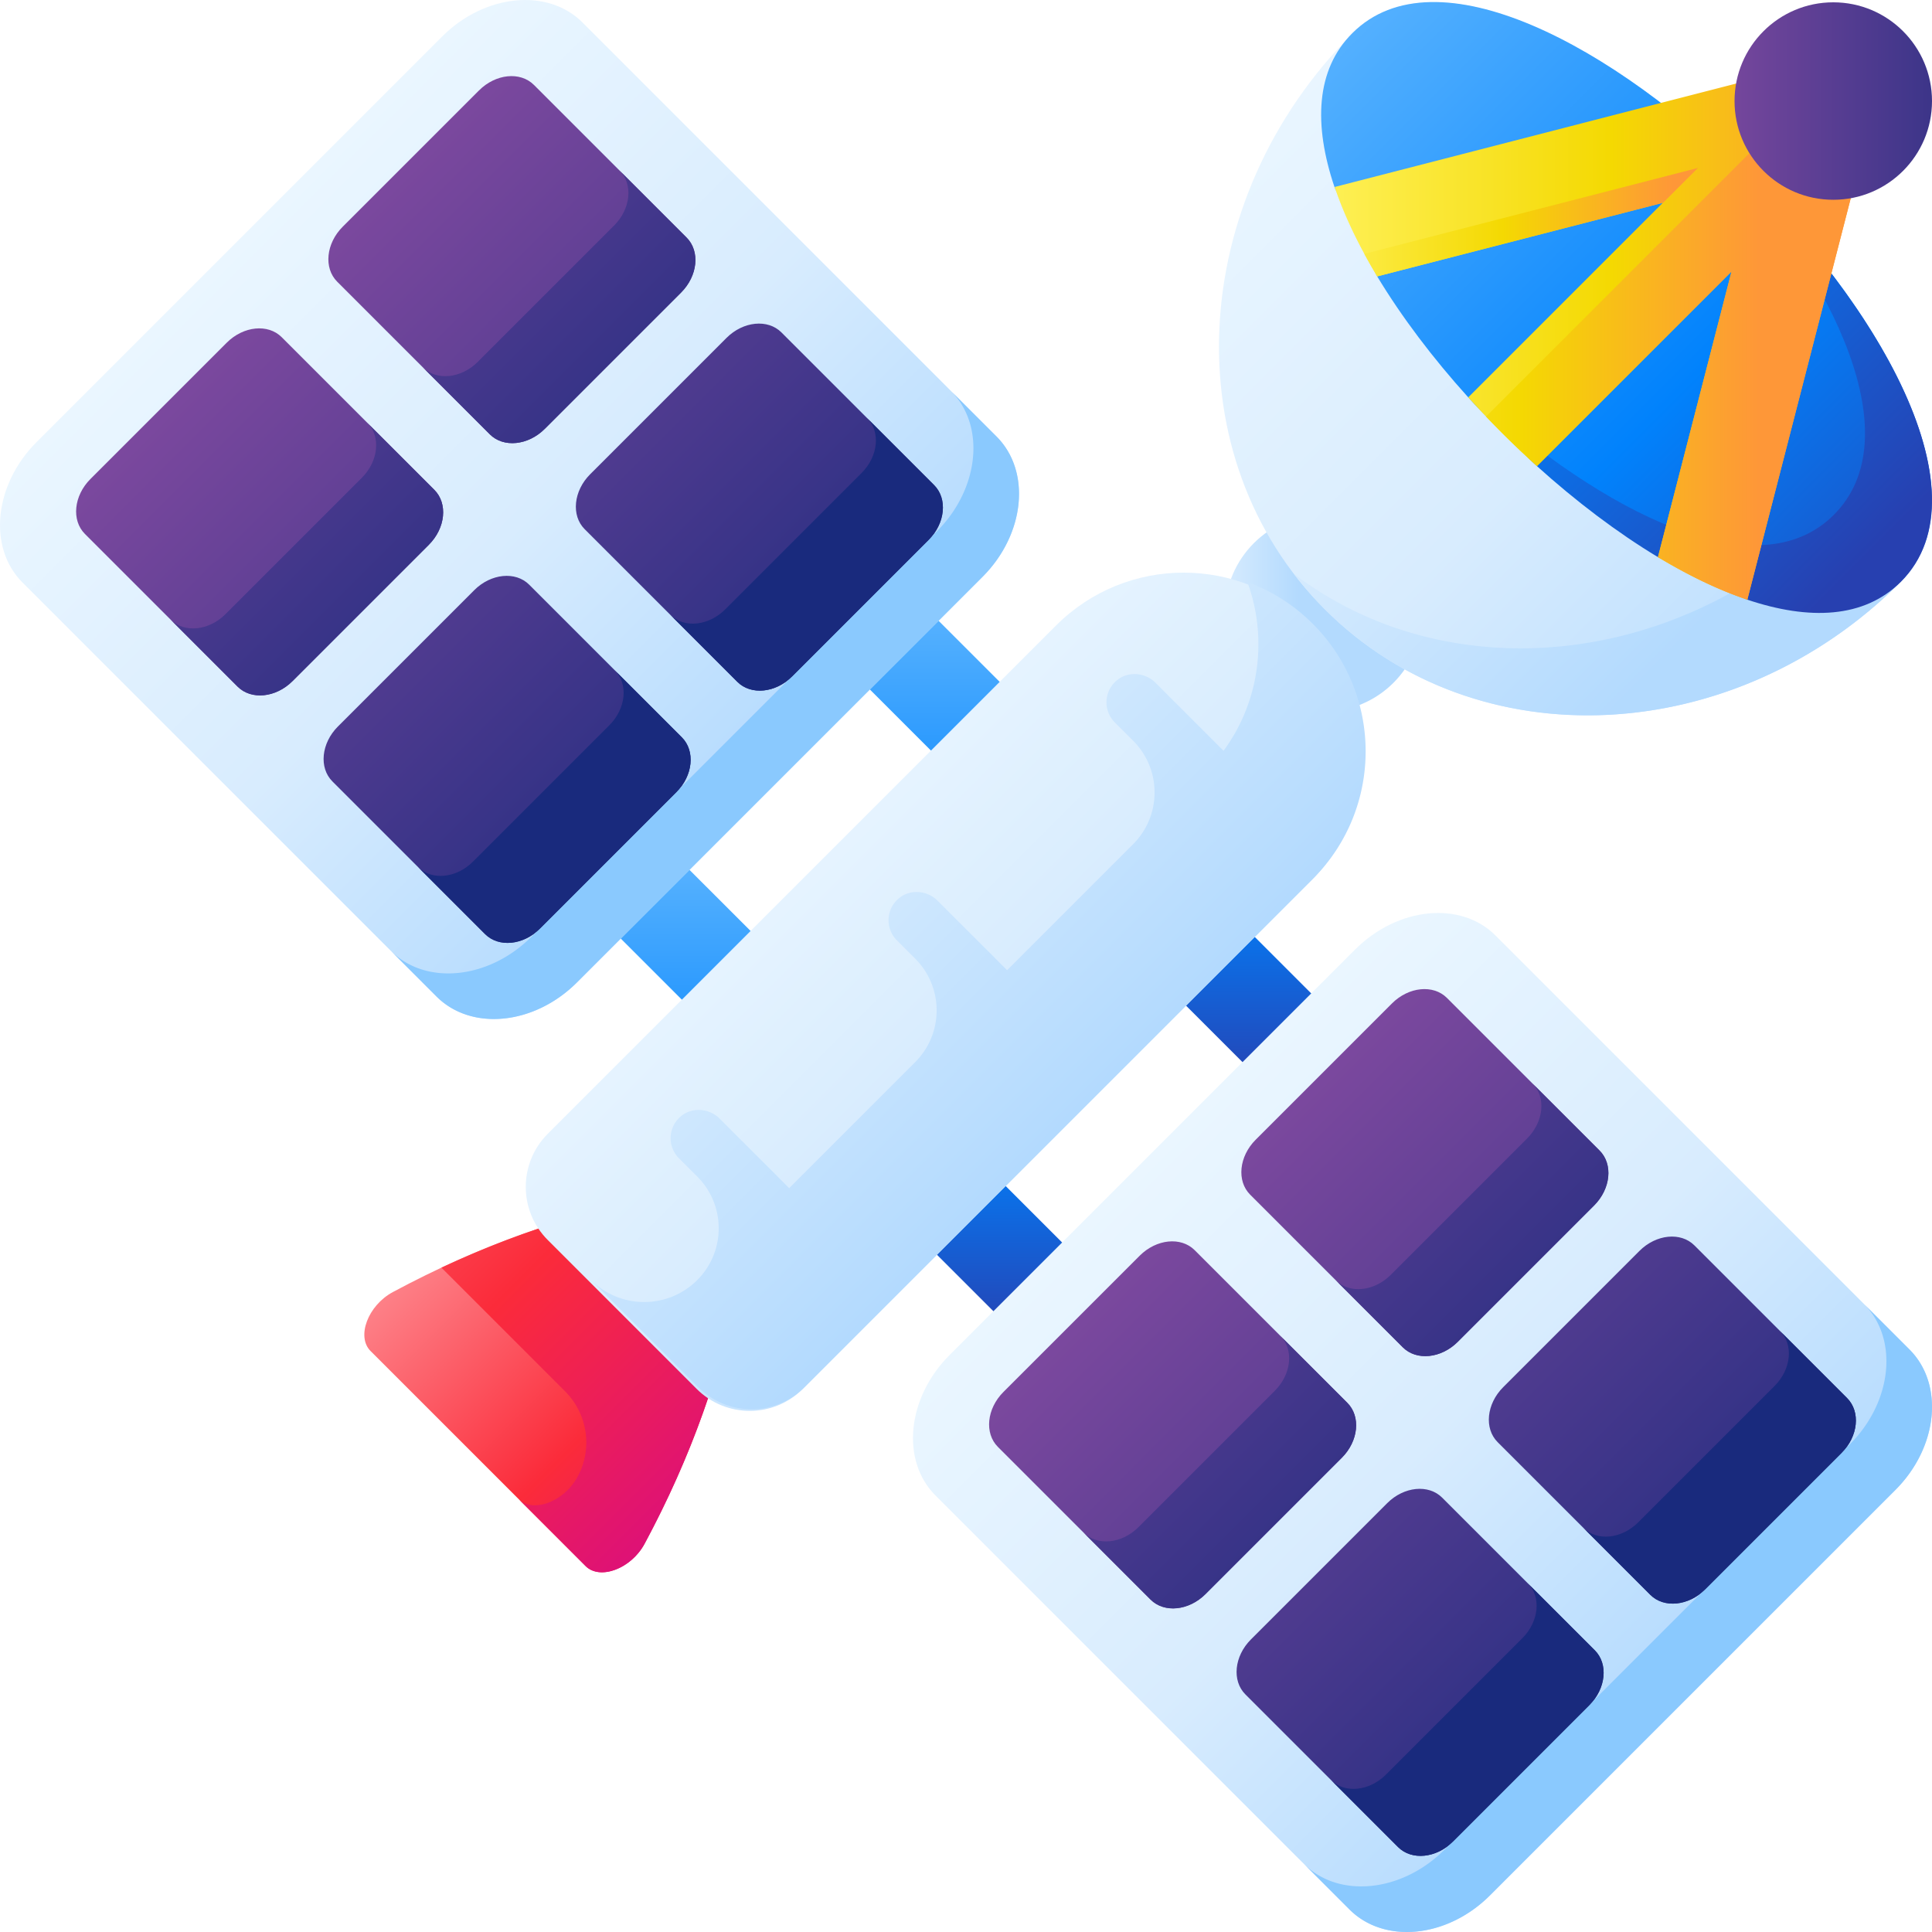 <svg viewBox="0 0 510 510" xmlns="http://www.w3.org/2000/svg" xmlns:xlink="http://www.w3.org/1999/xlink"><linearGradient id="a"><stop offset="0" stop-color="#60b7ff"/><stop offset=".586" stop-color="#0182fc"/><stop offset="1" stop-color="#2740b0"/></linearGradient><linearGradient id="g" gradientTransform="rotate(90 -1204.389 1803.392)" gradientUnits="userSpaceOnUse" x1="-2853.068" x2="-2718.728" xlink:href="#a" y1="310.516" y2="310.516"/><linearGradient id="h" gradientTransform="rotate(90 -1204.389 1803.392)" gradientUnits="userSpaceOnUse" x1="-2787.314" x2="-2652.974" xlink:href="#a" y1="376.27" y2="376.27"/><linearGradient id="b"><stop offset="0" stop-color="#fd8087"/><stop offset=".521" stop-color="#fb2b3a"/><stop offset="1" stop-color="#d90d80"/></linearGradient><linearGradient id="i" gradientTransform="rotate(45 -950.028 1824.658)" gradientUnits="userSpaceOnUse" x1="-1254.466" x2="-1133.855" xlink:href="#b" y1="-.093" y2="-.093"/><linearGradient id="j" gradientTransform="rotate(45 -1341.39 1767.36)" gradientUnits="userSpaceOnUse" x1="-1399.658" x2="-1221.09" xlink:href="#b" y1="-293.604" y2="-293.604"/><linearGradient id="c"><stop offset="0" stop-color="#eaf6ff"/><stop offset=".521" stop-color="#d8ecfe"/><stop offset="1" stop-color="#b3dafe"/></linearGradient><linearGradient id="k" gradientUnits="userSpaceOnUse" x1="300.611" x2="342.718" xlink:href="#c" y1="161.807" y2="161.807"/><linearGradient id="l" gradientTransform="rotate(45 -1341.39 1767.36)" gradientUnits="userSpaceOnUse" x1="-1348.158" x2="-1205.144" xlink:href="#c" y1="-430.514" y2="-430.514"/><linearGradient id="m" gradientTransform="rotate(45 -1341.39 1767.36)" gradientUnits="userSpaceOnUse" x1="-1438.825" x2="-1234.119" xlink:href="#c" y1="-431.125" y2="-431.125"/><linearGradient id="n" gradientTransform="rotate(45 -1341.39 1767.36)" gradientUnits="userSpaceOnUse" x1="-1390.59" x2="-1159.452" xlink:href="#c" y1="-644.343" y2="-644.343"/><linearGradient id="o" gradientTransform="rotate(45 -1341.39 1767.36)" gradientUnits="userSpaceOnUse" x1="-1403.59" x2="-1208.587" xlink:href="#c" y1="-644.342" y2="-644.342"/><linearGradient id="p" gradientTransform="rotate(45 -1341.39 1767.36)" gradientUnits="userSpaceOnUse" x1="-1402.679" x2="-1152.648" xlink:href="#a" y1="-677.43" y2="-677.43"/><linearGradient id="q" gradientTransform="rotate(45 -1341.39 1767.36)" gradientUnits="userSpaceOnUse" x1="-1453.59" x2="-1190.163" xlink:href="#a" y1="-677.458" y2="-677.458"/><linearGradient id="d"><stop offset="0" stop-color="#fef056"/><stop offset=".521" stop-color="#f4d902"/><stop offset="1" stop-color="#fe9738"/></linearGradient><linearGradient id="r" gradientUnits="userSpaceOnUse" x1="349.866" x2="494.644" xlink:href="#d" y1="87.439" y2="87.439"/><linearGradient id="s" gradientUnits="userSpaceOnUse" x1="347.564" x2="441.815" xlink:href="#d" y1="58.647" y2="58.647"/><linearGradient id="t" gradientUnits="userSpaceOnUse" x1="331.675" x2="464.201" xlink:href="#d" y1="87.439" y2="87.439"/><linearGradient id="e"><stop offset="0" stop-color="#814aa0"/><stop offset="1" stop-color="#192a7d"/></linearGradient><linearGradient id="u" gradientUnits="userSpaceOnUse" x1="446.228" x2="542.269" xlink:href="#e" y1="26.674" y2="26.674"/><linearGradient id="v" gradientTransform="rotate(44.97 -1194.51 1411.485) scale(.817 1)" gradientUnits="userSpaceOnUse" x1="-1116.831" x2="-852.042" xlink:href="#e" y1="-430.514" y2="-430.514"/><linearGradient id="w" gradientTransform="rotate(45 -1341.39 1767.36)" gradientUnits="userSpaceOnUse" x1="-1212.215" x2="-1010.492" xlink:href="#c" y1="-431.125" y2="-431.125"/><linearGradient id="f"><stop offset="0" stop-color="#d8ecfe"/><stop offset=".567" stop-color="#b3dafe"/><stop offset=".996" stop-color="#8ac9fe"/></linearGradient><linearGradient id="x" gradientTransform="rotate(45 -1341.39 1767.36)" gradientUnits="userSpaceOnUse" x1="-1308.356" x2="-1049.021" xlink:href="#f" y1="-431.125" y2="-431.125"/><linearGradient id="y" gradientTransform="rotate(45 -1341.39 1767.36)" gradientUnits="userSpaceOnUse" x1="-1260.522" x2="-1061.867" xlink:href="#e" y1="-478.211" y2="-478.211"/><linearGradient id="z" gradientTransform="rotate(45 -1341.39 1767.36)" gradientUnits="userSpaceOnUse" x1="-1260.522" x2="-1061.916" xlink:href="#e" y1="-478.211" y2="-478.211"/><linearGradient id="A" gradientTransform="rotate(45 -1341.39 1767.36)" gradientUnits="userSpaceOnUse" x1="-1260.522" x2="-1061.916" xlink:href="#e" y1="-384.039" y2="-384.039"/><linearGradient id="B" gradientTransform="rotate(44.97 -1194.51 1411.485) scale(.817 1)" gradientUnits="userSpaceOnUse" x1="-1533.608" x2="-1268.819" xlink:href="#e" y1="-430.514" y2="-430.514"/><linearGradient id="C" gradientTransform="rotate(45 -1341.39 1767.36)" gradientUnits="userSpaceOnUse" x1="-1553.046" x2="-1351.323" xlink:href="#c" y1="-431.125" y2="-431.125"/><linearGradient id="D" gradientTransform="rotate(45 -1341.39 1767.36)" gradientUnits="userSpaceOnUse" x1="-1649.187" x2="-1389.853" xlink:href="#f" y1="-431.125" y2="-431.125"/><linearGradient id="E" gradientTransform="rotate(45 -1341.39 1767.36)" gradientUnits="userSpaceOnUse" x1="-1601.354" x2="-1402.698" xlink:href="#e" y1="-478.211" y2="-478.211"/><linearGradient id="F" gradientTransform="rotate(45 -1341.39 1767.36)" gradientUnits="userSpaceOnUse" x1="-1601.354" x2="-1402.747" xlink:href="#e" y1="-478.211" y2="-478.211"/><linearGradient id="G" gradientTransform="rotate(45 -1341.39 1767.36)" gradientUnits="userSpaceOnUse" x1="-1601.354" x2="-1402.747" xlink:href="#e" y1="-384.04" y2="-384.04"/><path d="M222.734 175.12l113.368 113.368 18.14-18.14L240.874 156.98c-6.14 5.95-12.19 12-18.14 18.14z" fill="url(#g)"/><path d="M156.98 240.874l113.368 113.368 18.14-18.14L175.12 222.734c-6.14 5.95-12.19 12-18.14 18.14z" fill="url(#h)"/><path d="M173.192 316.35c-23.167 4.038-46.745 12.512-69.479 24.717-6.586 3.536-9.69 11.777-5.889 15.577l56.754 56.754c3.8 3.8 12.041.697 15.577-5.889 12.205-22.734 20.68-46.312 24.717-69.479 2.707-14.63-7.049-24.386-21.68-21.68z" fill="url(#i)"/><path d="M154.577 413.393l-17.685-17.685c3.804 3.804 12.042.7 15.578-5.89l.068-.127c3.96-7.388 2.542-16.51-3.385-22.437l-32.626-32.626c8.337-3.91 16.758-7.311 25.201-10.168 10.493-3.564 21.015-6.293 31.459-8.11a25.758 25.758 0 014.441-.438c5.339-.078 9.793 1.662 12.905 4.773 3.932 3.931 5.685 10.027 4.335 17.345-1.817 10.444-4.54 20.973-8.103 31.466-2.857 8.443-6.258 16.865-10.168 25.201a267.536 267.536 0 01-6.442 12.806c-3.536 6.591-11.774 9.695-15.578 5.89z" fill="url(#j)"/><circle cx="349.416" cy="161.806" fill="url(#k)" r="26.063"/><path d="M346.115 232.442l-134.18 134.18c-7.746 7.746-20.304 7.746-28.05 0L144.6 327.337c-7.746-7.746-7.746-20.304 0-28.05l134.18-134.18c18.594-18.594 48.741-18.594 67.335 0 18.594 18.594 18.594 48.741 0 67.335z" fill="url(#l)"/><path d="M346.547 164.675a47.41 47.41 0 00-17.267-11.031c5.381 14.695 3.287 31.508-6.292 44.547l-17.925-17.925c-2.696-2.696-7.036-3.163-10.05-.827a7.505 7.505 0 00-.736 11.254l4.847 4.847c7.538 7.538 7.538 19.759 0 27.297l-33.273 33.273-18.316-18.316c-2.696-2.696-7.036-3.163-10.05-.827a7.505 7.505 0 00-.736 11.254l4.847 4.847c7.538 7.538 7.538 19.759 0 27.297l-33.273 33.273-18.316-18.316c-2.696-2.696-7.036-3.163-10.05-.827a7.505 7.505 0 00-.736 11.254l4.847 4.847c7.538 7.538 7.538 19.759 0 27.297-7.746 7.746-20.304 7.746-28.05 0l28.298 28.298c7.746 7.746 20.304 7.746 28.05 0l134.18-134.18c18.596-18.595 18.596-48.742.001-67.336z" fill="url(#m)"/><path d="M501.777 153.583c-43.99 43.99-112.054 47.248-152.026 7.277S313.038 52.824 357.028 8.834s188.739 100.759 144.749 144.749z" fill="url(#n)"/><path d="M453.331 39.595c31.362 34.66 50.96 76.103 30.76 96.303-40.695 40.695-101.99 46.526-142.59 15.527a93.958 93.958 0 008.25 9.435c39.971 39.971 108.035 36.713 152.025-7.277 23.791-23.791-7.622-77.05-48.445-113.988z" fill="url(#o)"/><path d="M501.724 153.509c-11.501 11.501-26.41 6.623-46.511-2.503-21.539-9.779-48.524-24.953-67.634-46.112-9.319-10.319-17.588-21.234-24.078-32.007-2.216-3.679.461-7.342-1.31-10.959-2.103-4.295-8.563-8.525-9.947-12.641-5.49-16.327-4.938-30.86 4.729-40.527 43.993-43.99 188.742 100.759 144.751 144.749z" fill="url(#p)"/><path d="M453.331 39.595c31.362 34.66 50.96 76.103 30.76 96.303-20.199 20.199-60.642-.398-95.303-31.76 5.644 6.237 10.669 13.255 16.912 18.89 10.305 9.301 21.203 17.559 31.959 24.038 3.675 2.214 11.431.122 15.044 1.891 4.295 2.103 4.43 7.959 8.547 9.343 16.328 5.491 30.86 4.95 40.527-4.718 23.79-23.79-7.623-77.049-48.446-113.987z" fill="url(#q)"/><g><path d="M490.28 20.331a12.833 12.833 0 00-12.27-3.35l-39.57 10.19-86.13 22.19c2.54 7.58 6.39 15.54 11.24 23.59l75.39-19.42-51.36 51.36a246.39 246.39 0 0018.14 18.14l.6-.6 50.76-50.76-19.42 75.39c8.05 4.85 16.01 8.7 23.59 11.24l22.19-86.13 10.19-39.57c1.13-4.4-.14-9.06-3.35-12.27z" fill="url(#r)"/><path d="M448.22 44.331l-9.2 9.2-75.46 19.43c-.01 0-.01-.01-.01-.01-1.2-1.98-2.33-3.96-3.4-5.94z" fill="url(#s)"/><path d="M493.63 32.601l-10.19 39.57-22.19 86.13c-7.58-2.54-15.54-6.39-23.59-11.24l19.42-75.39-.03.03-51.33 51.33a243.46 243.46 0 01-13.44-13.07l65.88-65.88 5.61-5.61c1.62-1.62 2.78-3.65 3.35-5.87 1.1-4.29-.09-8.81-3.12-12.01l14.01-3.61c4.39-1.13 9.06.14 12.27 3.35s4.48 7.87 3.35 12.27z" fill="url(#t)"/></g><circle cx="483.938" cy="26.674" fill="url(#u)" r="26.063"/><g><path d="M498.174 357.113L393.892 252.83c-8.774-8.774-24.642-7.184-35.372 3.546L256.376 358.52c-10.73 10.73-12.32 26.598-3.546 35.372l104.283 104.283c8.774 8.775 24.642 7.184 35.372-3.546l102.144-102.144c10.729-10.73 12.32-26.598 3.545-35.372z" fill="url(#v)"/><path d="M504.06 356.23L394.774 246.944c-9.195-9.195-25.825-7.529-37.069 3.716L250.66 357.705c-11.244 11.244-12.911 27.874-3.716 37.069L356.23 504.061c9.195 9.195 25.825 7.529 37.069-3.716L500.345 393.3c11.244-11.245 12.911-27.874 3.715-37.07zm-17.934 27.325l-35.982 35.982c-4.406 4.406-10.899 5.057-14.503 1.454l-40.299-40.299c-3.603-3.603-2.952-10.096 1.454-14.503l35.982-35.982c4.406-4.406 10.899-5.057 14.503-1.454l40.299 40.299c3.603 3.604 2.953 10.097-1.454 14.503zM381.952 263.424l40.299 40.299c3.603 3.603 2.952 10.096-1.454 14.503l-35.982 35.982c-4.406 4.406-10.899 5.057-14.503 1.454l-40.299-40.299c-3.603-3.603-2.952-10.096 1.454-14.503l35.982-35.982c4.407-4.406 10.9-5.057 14.503-1.454zM264.878 367.449l35.982-35.982c4.406-4.406 10.899-5.057 14.503-1.454l40.299 40.299c3.603 3.603 2.952 10.096-1.454 14.503l-35.982 35.982c-4.406 4.406-10.899 5.057-14.503 1.454l-40.299-40.299c-3.603-3.603-2.952-10.096 1.454-14.503zM369.052 487.58l-40.299-40.299c-3.603-3.603-2.952-10.096 1.454-14.503l35.982-35.982c4.406-4.406 10.899-5.057 14.503-1.454l40.299 40.299c3.603 3.603 2.952 10.096-1.454 14.503l-35.982 35.982c-4.406 4.407-10.899 5.058-14.503 1.454z" fill="url(#w)"/><path d="M504.06 356.23l-12.035-12.035c9.195 9.195 7.529 25.825-3.716 37.069l-1.262 1.262c-.288.352-.591.698-.921 1.028l-35.982 35.982a13.8 13.8 0 01-1.028.921l-28.658 28.658c-.288.352-.591.698-.921 1.028l-35.982 35.982a13.8 13.8 0 01-1.028.921l-1.262 1.262c-11.244 11.244-27.874 12.911-37.069 3.716l12.035 12.035c9.196 9.196 25.825 7.529 37.069-3.716L500.345 393.3c11.244-11.245 12.911-27.874 3.715-37.07z" fill="url(#x)"/><g><path d="M487.58 369.052l-40.299-40.299 22.614 22.614c3.603 3.603 2.952 10.096-1.454 14.503l-35.982 35.982c-4.406 4.406-10.899 5.057-14.503 1.454l17.685 17.685c3.603 3.603 10.097 2.952 14.503-1.454l35.982-35.982c4.407-4.406 5.057-10.899 1.454-14.503z" fill="url(#y)"/><path d="M422.251 303.723l-17.685-17.685c3.603 3.603 2.952 10.096-1.454 14.503l-35.982 35.982c-4.406 4.406-10.899 5.057-14.503 1.454l17.685 17.685c3.603 3.603 10.097 2.952 14.503-1.454l35.982-35.982c4.406-4.406 5.057-10.899 1.454-14.503z" fill="url(#z)"/><g fill="url(#A)"><path d="M355.661 370.313l-17.685-17.685c3.603 3.603 2.952 10.096-1.454 14.503l-35.982 35.982c-4.406 4.406-10.899 5.057-14.503 1.454l17.685 17.685c3.603 3.603 10.097 2.953 14.503-1.454l35.982-35.982c4.407-4.407 5.058-10.9 1.454-14.503zM420.991 435.642l-17.685-17.685c3.603 3.603 2.952 10.096-1.454 14.503l-35.982 35.982c-4.406 4.406-10.899 5.057-14.503 1.454l17.685 17.685c3.603 3.603 10.097 2.953 14.503-1.454l35.982-35.982c4.406-4.407 5.057-10.9 1.454-14.503z"/></g></g></g><g><path d="M257.17 116.108L152.887 11.826c-8.774-8.774-24.642-7.184-35.372 3.546L15.371 117.515c-10.73 10.73-12.32 26.597-3.546 35.372L116.108 257.17c8.774 8.774 24.642 7.184 35.372-3.546L253.624 151.48c10.73-10.729 12.321-26.597 3.546-35.372z" fill="url(#B)"/><path d="M263.056 115.226L153.77 5.94c-9.195-9.196-25.825-7.529-37.069 3.716L9.656 116.7c-11.245 11.245-12.912 27.874-3.716 37.07l109.286 109.286c9.196 9.195 25.825 7.529 37.069-3.716L259.34 152.295c11.245-11.244 12.912-27.874 3.716-37.069zm-17.934 27.325l-35.982 35.982c-4.406 4.406-10.899 5.057-14.503 1.454l-40.299-40.299c-3.603-3.603-2.952-10.096 1.454-14.503l35.982-35.982c4.406-4.406 10.899-5.057 14.503-1.454l40.299 40.299c3.603 3.603 2.952 10.096-1.454 14.503zM140.948 22.42l40.299 40.299c3.603 3.603 2.952 10.096-1.454 14.503l-35.982 35.982c-4.406 4.406-10.899 5.057-14.503 1.454l-40.298-40.3c-3.603-3.603-2.952-10.096 1.454-14.503l35.982-35.982c4.405-4.406 10.898-5.056 14.502-1.453zM23.874 126.445l35.982-35.982c4.406-4.406 10.899-5.057 14.503-1.454l40.299 40.299c3.603 3.603 2.952 10.096-1.454 14.503l-35.982 35.982c-4.406 4.406-10.899 5.057-14.503 1.454L22.42 140.948c-3.603-3.604-2.952-10.097 1.454-14.503zm104.174 120.131l-40.299-40.299c-3.603-3.603-2.952-10.096 1.454-14.503l35.982-35.982c4.406-4.406 10.899-5.057 14.503-1.454l40.299 40.299c3.603 3.603 2.952 10.096-1.454 14.503l-35.982 35.982c-4.407 4.406-10.9 5.057-14.503 1.454z" fill="url(#C)"/><path d="M263.056 115.226l-12.035-12.035c9.195 9.195 7.529 25.825-3.716 37.069l-1.262 1.262c-.288.352-.591.698-.921 1.028l-35.982 35.982a13.8 13.8 0 01-1.028.921l-28.658 28.658c-.288.352-.591.698-.921 1.028l-35.982 35.982a13.8 13.8 0 01-1.028.921l-1.262 1.262c-11.244 11.244-27.874 12.911-37.069 3.716l12.035 12.035c9.196 9.196 25.825 7.529 37.069-3.716L259.34 152.295c11.245-11.244 12.912-27.874 3.716-37.069z" fill="url(#D)"/><g><path d="M246.576 128.048l-40.299-40.299 22.614 22.614c3.603 3.603 2.952 10.096-1.454 14.503l-35.982 35.982c-4.406 4.406-10.899 5.057-14.503 1.454l17.685 17.685c3.603 3.603 10.097 2.952 14.503-1.454l35.982-35.982c4.406-4.407 5.057-10.9 1.454-14.503z" fill="url(#E)"/><path d="M181.247 62.719l-17.685-17.685c3.603 3.603 2.952 10.097-1.454 14.503l-35.982 35.982c-4.406 4.406-10.899 5.057-14.503 1.454l17.685 17.685c3.603 3.603 10.097 2.953 14.503-1.454l35.982-35.982c4.406-4.407 5.057-10.9 1.454-14.503z" fill="url(#F)"/><g fill="url(#G)"><path d="M114.657 129.308l-17.685-17.685c3.603 3.603 2.952 10.096-1.454 14.503l-35.982 35.982c-4.406 4.406-10.899 5.057-14.503 1.454l17.685 17.685c3.603 3.603 10.097 2.953 14.503-1.454l35.982-35.982c4.407-4.406 5.057-10.899 1.454-14.503zM179.986 194.637l-17.685-17.685c3.603 3.603 2.952 10.097-1.454 14.503l-35.982 35.982c-4.406 4.406-10.899 5.057-14.503 1.454l17.685 17.685c3.603 3.603 10.097 2.953 14.503-1.454l35.982-35.982c4.407-4.406 5.058-10.899 1.454-14.503z"/></g></g></g></svg>